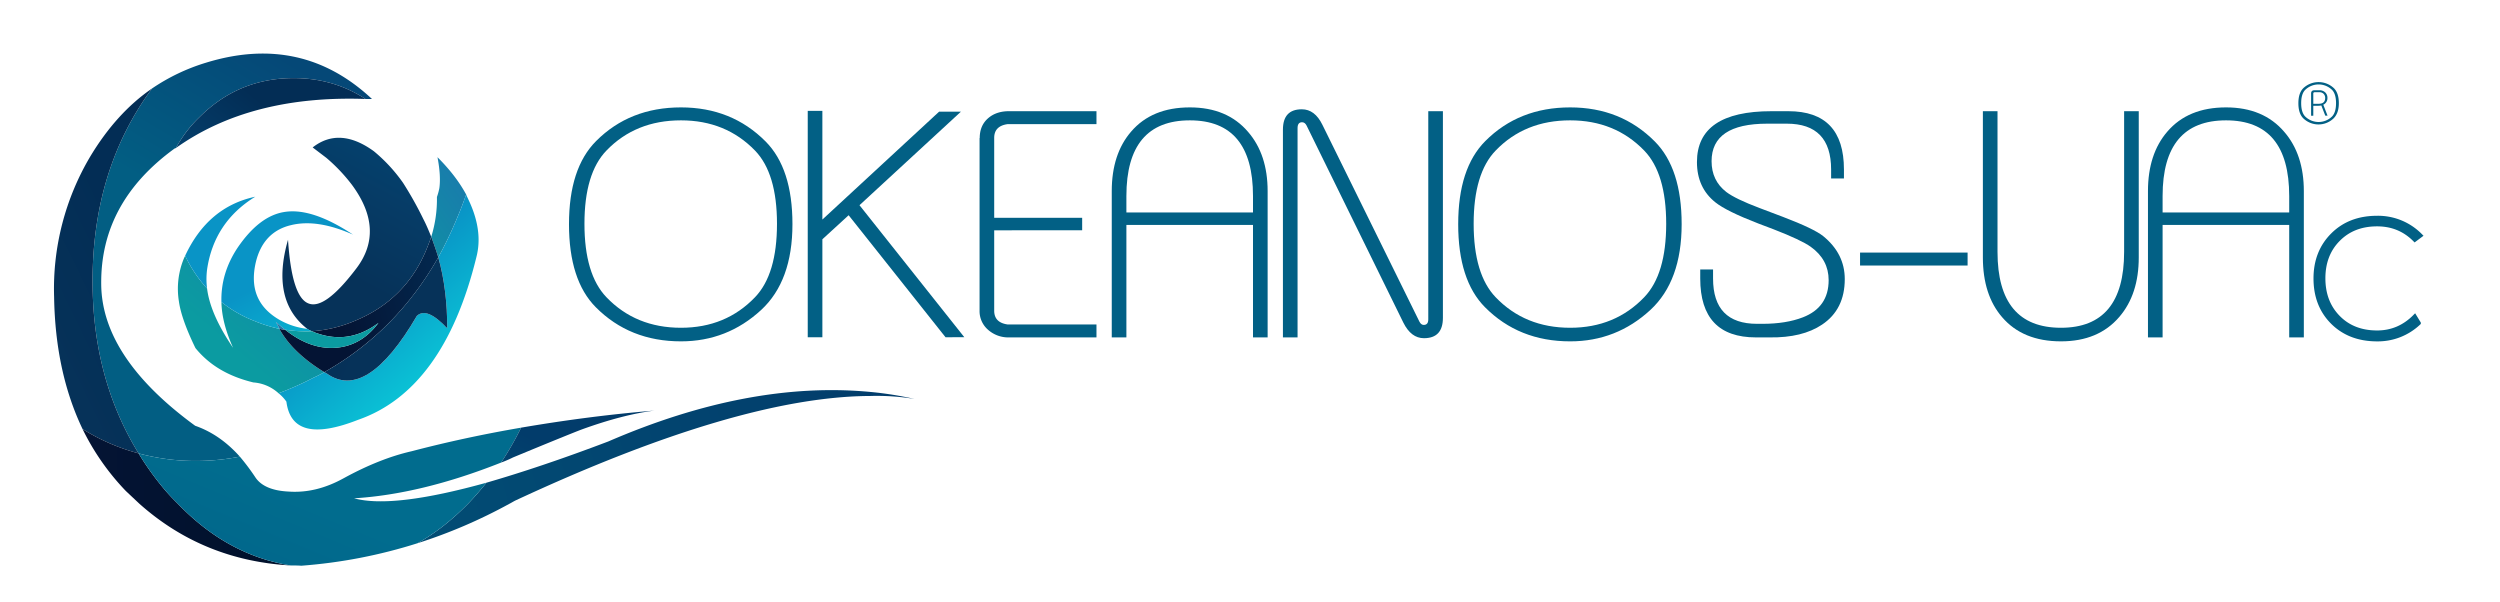 <svg id="Layer_1" data-name="Layer 1" xmlns="http://www.w3.org/2000/svg" xmlns:xlink="http://www.w3.org/1999/xlink" viewBox="0 0 1952.072 469.901"><defs><style>.cls-1{fill:url(#linear-gradient);}.cls-2{fill:url(#linear-gradient-2);}.cls-3{fill:url(#linear-gradient-3);}.cls-4{fill:url(#linear-gradient-4);}.cls-5{fill:url(#linear-gradient-5);}.cls-6{fill:url(#linear-gradient-6);}.cls-7{fill:url(#linear-gradient-7);}.cls-8{fill:url(#linear-gradient-8);}.cls-9{fill:url(#linear-gradient-9);}.cls-10{fill:#2875a5;}.cls-11{fill:url(#linear-gradient-10);}.cls-12{fill:url(#linear-gradient-11);}.cls-13{fill:url(#linear-gradient-12);}.cls-14{fill:url(#linear-gradient-13);}.cls-15{fill:url(#linear-gradient-14);}.cls-16{fill:url(#linear-gradient-15);}.cls-17{fill:url(#linear-gradient-16);}.cls-18{fill:url(#linear-gradient-17);}.cls-19,.cls-20{fill:#026085;}.cls-20{stroke:#026085;stroke-miterlimit:10;stroke-width:3px;}</style><linearGradient id="linear-gradient" x1="122750.102" y1="130227.534" x2="126861.031" y2="123460.892" gradientTransform="matrix(0.036, 0.015, -0.008, 0.019, -3234.984, -4076.203)" gradientUnits="userSpaceOnUse"><stop offset="0" stop-color="#0b9ba1"/><stop offset="1" stop-color="#1c75ae"/></linearGradient><linearGradient id="linear-gradient-2" x1="534541.986" y1="132291.679" x2="536294.28" y2="126175.175" gradientTransform="matrix(0.009, 0.004, -0.008, 0.019, -3259.35, -4162.482)" xlink:href="#linear-gradient"/><linearGradient id="linear-gradient-3" x1="160904.938" y1="41183.52" x2="159377.804" y2="39656.386" gradientTransform="matrix(0.028, 0.012, -0.024, 0.058, -3273.046, -3942.589)" gradientUnits="userSpaceOnUse"><stop offset="0" stop-color="#0ac4d6"/><stop offset="1" stop-color="#0994c6"/></linearGradient><linearGradient id="linear-gradient-4" x1="9704.696" y1="-3936.301" x2="9703.639" y2="-3937.358" gradientTransform="matrix(0.003, 0.001, -0.003, 0.008, -3263.357, -4210.841)" xlink:href="#linear-gradient-3"/><linearGradient id="linear-gradient-5" x1="150040.714" y1="57123.607" x2="149773.353" y2="60577.983" gradientTransform="matrix(0.03, 0.012, -0.017, 0.04, -3251.055, -4035.637)" gradientUnits="userSpaceOnUse"><stop offset="0" stop-color="#054877"/><stop offset="1" stop-color="#063259"/></linearGradient><linearGradient id="linear-gradient-6" x1="182922.636" y1="68423.6" x2="180465.68" y2="70862.741" gradientTransform="matrix(0.025, 0.01, -0.014, 0.035, -3256.677, -4044.891)" gradientUnits="userSpaceOnUse"><stop offset="0" stop-color="#032d55"/><stop offset="1" stop-color="#041434"/></linearGradient><linearGradient id="linear-gradient-7" x1="224358.126" y1="77126.299" x2="227822.269" y2="77126.299" gradientTransform="matrix(0.02, 0.008, -0.013, 0.032, -3254.524, -4054.658)" gradientUnits="userSpaceOnUse"><stop offset="0" stop-color="#032d55"/><stop offset="1" stop-color="#063259"/></linearGradient><linearGradient id="linear-gradient-8" x1="517068.889" y1="116095.894" x2="515024.838" y2="114051.842" gradientTransform="matrix(0.009, 0.004, -0.009, 0.021, -3345.16, -4142.46)" xlink:href="#linear-gradient-3"/><linearGradient id="linear-gradient-9" x1="209950.002" y1="97993.963" x2="207541.426" y2="95585.387" gradientTransform="matrix(0.022, 0.009, -0.01, 0.025, -3281.393, -4097.669)" xlink:href="#linear-gradient-3"/><linearGradient id="linear-gradient-10" x1="258199.307" y1="271984.78" x2="262433.002" y2="257504.751" gradientTransform="matrix(0.018, 0.007, -0.004, 0.009, -3252.18, -4143.164)" xlink:href="#linear-gradient"/><linearGradient id="linear-gradient-11" x1="336.008" y1="399.771" x2="709.789" y2="295.214" gradientUnits="userSpaceOnUse"><stop offset="0" stop-color="#024c74"/><stop offset="1" stop-color="#023c6b"/></linearGradient><linearGradient id="linear-gradient-12" x1="51443.825" y1="45672.674" x2="52758.022" y2="42468.813" gradientTransform="translate(-3114.515 -3869.458) scale(0.063 0.092)" gradientUnits="userSpaceOnUse"><stop offset="0.53" stop-color="#025e83"/><stop offset="1" stop-color="#054877"/></linearGradient><linearGradient id="linear-gradient-13" x1="77508.06" y1="275055.47" x2="80656.03" y2="273606.189" gradientTransform="translate(-3171.337 -4223.276) scale(0.043 0.016)" gradientUnits="userSpaceOnUse"><stop offset="0" stop-color="#054877"/><stop offset="1" stop-color="#032d55"/></linearGradient><linearGradient id="linear-gradient-14" x1="152713.655" y1="51284.819" x2="153798.488" y2="49318.208" gradientTransform="translate(-3305.162 -3902.139) scale(0.022 0.082)" gradientUnits="userSpaceOnUse"><stop offset="0" stop-color="#063259"/><stop offset="1" stop-color="#032d55"/></linearGradient><linearGradient id="linear-gradient-15" x1="69341.164" y1="143186.493" x2="72807.393" y2="143186.493" gradientTransform="translate(-3187.651 -4021.892) scale(0.047 0.031)" gradientUnits="userSpaceOnUse"><stop offset="0" stop-color="#041434"/><stop offset="1" stop-color="#00102a"/></linearGradient><linearGradient id="linear-gradient-16" x1="56900.813" y1="-164600.235" x2="60364.381" y2="-164600.235" gradientTransform="matrix(-0.018, 0.043, -0.029, -0.012, -3489.791, -4022.127)" gradientUnits="userSpaceOnUse"><stop offset="0" stop-color="#016c8e"/><stop offset="1" stop-color="#016087"/></linearGradient><linearGradient id="linear-gradient-17" x1="100551.088" y1="378634.988" x2="103417.421" y2="376690.653" gradientTransform="translate(-3086.156 -4118.904) scale(0.035 0.012)" xlink:href="#linear-gradient-11"/></defs><title>okeanos_logo_color_horizontal</title><path class="cls-1" d="M144.57,199.684a1.603,1.603,0,0,1-.423.846,61.731,61.731,0,0,0-4.439,34.881c1.268,9.09,5.496,21.14,12.895,36.361,10.993,13.53,26.002,22.197,45.239,26.848a32.516,32.516,0,0,1,19.66,8.456,238.721,238.721,0,0,0,27.482-12.261,76.117,76.117,0,0,0,8.245-4.228c-16.701-10.147-28.539-21.774-35.092-33.824a114.787,114.787,0,0,1-19.449-6.131,99.04,99.04,0,0,1-25.791-14.798c.211,11.204,3.382,23.043,9.09,35.727-11.627-17.123-18.603-32.556-20.294-46.296A102.179,102.179,0,0,1,144.57,199.684Z"/><path class="cls-2" d="M357.237,169.454c2.537-5.919,4.651-11.627,6.765-17.546-5.708-10.57-13.318-20.083-22.408-29.173,1.903,9.936,2.325,17.969,1.48,24.1a49.486,49.486,0,0,1-1.903,6.976,98.713,98.713,0,0,1-4.439,31.076c1.903,5.074,3.805,10.57,5.496,16.066A310.178,310.178,0,0,0,357.237,169.454Z"/><path class="cls-3" d="M364.002,151.908c-2.114,5.919-4.228,11.627-6.765,17.546a310.178,310.178,0,0,1-15.009,31.498c4.862,17.335,6.976,35.727,6.976,55.387-10.57-11.204-18.392-14.587-23.677-9.724q-39.32,67.225-70.396,45.028c-.634-.423-1.268-.634-1.903-1.057a76.117,76.117,0,0,1-8.245,4.228,238.721,238.721,0,0,1-27.482,12.261,30.426,30.426,0,0,1,6.131,6.553c2.96,23.043,21.563,27.693,56.021,14.164,44.394-15.432,75.47-57.923,92.382-127.262,3.594-13.952,1.268-28.962-6.342-44.817C365.059,154.233,364.425,153.176,364.002,151.908Z"/><path class="cls-4" d="M341.171,153.811a50.442,50.442,0,0,1-10.57,17.335c2.325,4.439,4.228,9.09,6.131,13.741A98.713,98.713,0,0,0,341.171,153.811Z"/><path class="cls-5" d="M240.756,257.396c.846.423,1.504.693,2.748,1.268a104.219,104.219,0,0,0,33.824-8.245c26.425-10.993,45.028-29.596,55.809-56.021,1.268-3.171,2.537-6.342,3.594-9.513-1.903-4.651-3.805-9.302-6.131-13.741a279.841,279.841,0,0,0-15.855-28.328A124.406,124.406,0,0,0,291.915,118.084c-17.758-12.895-33.824-13.952-47.776-2.96l10.57,8.033a133.795,133.795,0,0,1,20.083,21.14c17.335,23.465,18.603,45.239,3.594,65.111-16.489,21.774-28.962,31.076-37.629,27.482-8.667-3.382-13.952-20.083-15.855-49.679-9.09,31.499-4.017,54.752,15.009,69.55"/><path class="cls-6" d="M333.138,194.399c-10.781,26.425-29.385,45.028-55.809,56.021a104.219,104.219,0,0,1-33.824,8.245c18.392,7.822,35.727,5.708,52.004-6.553-8.456,11.416-19.026,17.758-31.287,19.237-13.741,1.691-27.905-2.96-41.646-13.952a32.07,32.07,0,0,1-4.439-.634c6.553,12.05,18.392,23.677,35.092,33.824q56.127-31.71,88.999-89.633c-1.691-5.496-3.594-10.993-5.496-16.066C335.675,188.057,334.406,191.228,333.138,194.399Z"/><path class="cls-7" d="M325.528,246.615c5.285-4.862,13.107-1.48,23.677,9.724,0-19.66-2.114-38.052-6.976-55.387q-32.978,58.029-88.999,89.633c.634.423,1.268.634,1.903,1.057Q286.207,313.84,325.528,246.615Z"/><path class="cls-8" d="M161.693,210.466c3.594-24.734,16.278-43.76,37.629-56.866-24.734,5.285-42.914,20.717-54.752,46.085A102.179,102.179,0,0,0,161.693,225.264,57.759,57.759,0,0,1,161.693,210.466Z"/><path class="cls-9" d="M222.576,165.438c-13.318,1.903-25.579,11.204-36.995,27.905q-13.318,19.977-12.684,42.491a99.04,99.04,0,0,0,25.791,14.798,114.787,114.787,0,0,0,19.449,6.131c-.846-1.903-1.691-3.594-2.748-5.496a86.033,86.033,0,0,0,7.188,6.131,99.483,99.483,0,0,0,20.929,1.268,23.306,23.306,0,0,1-2.646-1.363c-.381-.205-.766-.419-.948-.54a56.134,56.134,0,0,1-21.986-7.188c-16.912-9.936-22.831-24.734-18.18-44.817,3.805-15.855,13.107-25.579,27.482-28.962,13.741-3.382,29.807-.846,48.41,7.399C254.497,169.243,236.951,163.324,222.576,165.438Z"/><path class="cls-10" d="M215.388,251.266c1.057,1.903,1.903,3.594,2.748,5.496a32.07,32.07,0,0,0,4.439.634A86.033,86.033,0,0,1,215.388,251.266Z"/><path class="cls-11" d="M243.505,258.665a99.483,99.483,0,0,1-20.929-1.268c13.741,10.993,27.905,15.644,41.646,13.952,12.261-1.48,22.831-7.822,31.287-19.237C279.231,264.372,261.896,266.486,243.505,258.665Z"/><path class="cls-12" d="M679.41,309.189a181.306,181.306,0,0,1,34.669,2.325,269.128,269.128,0,0,0-34.669-5.496q-94.496-8.879-204.423,38.686c-36.149,13.741-67.859,24.311-94.918,32.133a2.547,2.547,0,0,0-1.057,1.057c-4.439,5.496-8.879,10.57-13.53,15.432-12.473,12.684-25.579,23.043-39.532,30.864a404.685,404.685,0,0,0,71.876-30.864c1.691-.846,2.96-1.691,4.651-2.537Q576.881,309.612,679.41,309.189Z"/><path class="cls-13" d="M229.341,61.006c20.929,0,39.532,5.496,56.021,16.278h5.074C254.075,43.249,210.949,33.524,160.847,48.956A154.416,154.416,0,0,0,118.779,69.039C87.703,111.108,72.271,161.421,72.271,219.556c0,50.947,12.05,95.553,35.938,134.45A168.51,168.51,0,0,0,153.66,359.925a177.689,177.689,0,0,0,33.613-3.382c-10.57-11.838-22.197-19.66-34.881-24.1Q79.459,279.17,79.036,221.881c-.423-42.703,18.603-77.795,57.289-105.911.423-.211.846-.211,1.057-.423A97.996,97.996,0,0,1,155.562,91.659C176.068,71.153,200.59,61.006,229.341,61.006Z"/><path class="cls-14" d="M285.362,77.284c-16.489-10.781-35.092-16.278-56.021-16.278-28.75,0-53.273,10.147-73.778,30.653a97.996,97.996,0,0,0-18.18,23.888C176.28,87.854,225.747,75.17,285.362,77.284Z"/><path class="cls-15" d="M72.271,219.556c0-58.135,15.432-108.448,46.508-150.516-18.815,12.895-34.669,30.653-47.988,52.638A202.287,202.287,0,0,0,42.252,232.028c.634,39.532,8.245,73.778,22.197,102.951a159.96,159.96,0,0,0,43.76,19.026C84.321,315.108,72.271,270.503,72.271,219.556Z"/><path class="cls-16" d="M98.273,383.39c3.594,3.382,7.188,6.765,10.57,9.936,33.19,29.596,72.721,45.662,118.172,48.199q-49.467-7.927-88.154-48.199a161.23,161.23,0,0,1-13.952-15.432,221.146,221.146,0,0,1-16.701-23.888,159.96,159.96,0,0,1-43.76-19.026A189.721,189.721,0,0,0,98.273,383.39Z"/><path class="cls-17" d="M108.209,354.006a221.146,221.146,0,0,0,16.701,23.888,161.23,161.23,0,0,0,13.952,15.432q38.686,40.272,88.154,48.199c2.537,0,5.496,0,8.245.211a397.999,397.999,0,0,0,90.69-17.546c13.952-7.822,27.059-18.18,39.532-30.864,4.651-4.862,9.09-9.936,13.53-15.432a2.547,2.547,0,0,1,1.057-1.057c-48.622,13.53-83.291,17.758-103.586,12.261,34.458-2.114,72.721-11.204,114.79-27.905a246.555,246.555,0,0,0,15.644-27.271c-29.596,5.074-57.923,11.204-85.405,18.392-16.701,3.805-34.247,10.781-52.85,20.929-14.798,8.245-29.173,11.627-43.548,10.57-12.684-.634-21.351-4.439-25.791-11.204a176.546,176.546,0,0,0-12.05-16.066A177.689,177.689,0,0,1,153.66,359.925,168.51,168.51,0,0,1,108.209,354.006Z"/><path class="cls-18" d="M454.058,335.403c21.563-7.822,40.377-12.684,56.866-14.798-35.938,2.96-70.607,7.61-104.008,13.318a246.555,246.555,0,0,1-15.644,27.271,88.212,88.212,0,0,0,9.302-4.017C431.227,344.493,448.985,337.305,454.058,335.403Z"/><path class="cls-19" d="M618.766,175.013q0,44.406-24.393,66.979Q567.796,266.539,531.718,266.538q-40.057,0-66.505-26.644-20.929-21.093-20.928-64.882,0-43.665,21.184-64.881Q491.661,83.858,531.718,83.858q39.673,0,66.121,26.644Q618.763,131.594,618.766,175.013Zm-12.069-.246q0-39.346-17.076-57.111Q566.768,93.972,531.718,93.972q-35.435,0-58.16,23.56-17.206,17.761-17.204,57.234,0,39.474,17.204,57.357,22.851,23.808,58.16,23.806,35.051,0,57.903-23.929Q606.696,214.117,606.697,174.766Z"/><path class="cls-19" d="M752.969,263.304l-14.673.027L662.641,168.057,642.133,186.839v76.492H630.706V86.571h11.427v84.864L733.289,87.188H750.324l-79.21,73.037Z"/><path class="cls-19" d="M856.156,263.455h-68.303a23.702,23.702,0,0,1-16.306-5.92,19.227,19.227,0,0,1-6.676-15.049v-134.697h.128q0-9.621,6.355-15.296,6.356-5.672,16.499-5.674h68.303V96.933h-69.443q-10.417,1.48-10.415,10.731v62.415h68.687v9.745H776.298v62.768q0,9.268,10.415,10.748h69.443Z"/><path class="cls-19" d="M989.806,263.455h-11.426V175.63H879.52v87.825H868.093V149.233q0-28.985,15.15-46.502,16.178-18.873,45.835-18.873,29.144,0,45.45,19.119,15.277,17.64,15.278,46.256Zm-11.426-97.569V153.057q0-59.084-49.302-59.084-49.56,0-49.558,59.084V165.885Z"/><path class="cls-19" d="M1126.667,248.16q0,15.912-14.805,15.912-10.045,0-16.093-12.172L1020.223,98.048q-1.307-2.596-3.525-2.596-3.528,0-3.527,4.564v163.438h-11.427V101.25q0-15.912,14.764-15.912,10.142,0,16.049,12.088l75.751,153.694q1.307,2.591,3.4,2.59,3.53,0,3.531-4.317V86.818H1126.667Z"/><path class="cls-19" d="M1313.083,175.013q0,44.406-24.393,66.979-26.576,24.548-62.654,24.547-40.057,0-66.505-26.644-20.929-21.093-20.928-64.882,0-43.665,21.184-64.881,26.192-26.274,66.249-26.274,39.673,0,66.121,26.644Q1313.081,131.594,1313.083,175.013Zm-12.069-.246q0-39.346-17.076-57.111-22.854-23.683-57.903-23.683-35.435,0-58.16,23.56-17.206,17.761-17.204,57.234,0,39.474,17.204,57.357,22.851,23.808,58.16,23.806,35.051,0,57.903-23.929Q1301.013,214.117,1301.015,174.766Z"/><path class="cls-19" d="M1440.446,217.939q0,23.683-17.718,35.525-15.406,10.361-40.956,9.991h-10.656q-43.524,0-43.524-46.009v-7.031h10.014v7.031q0,35.403,34.409,35.402h4.108q18.487,0,31.584-5.064,20.154-7.78,20.157-29.023,0-16.054-13.983-26.058-7.441-5.311-29.12-13.71l-11.842-4.487q-24.912-9.619-33.513-16.527-14.384-11.469-14.382-31.448,0-39.71,58.16-39.713h13.224q43.395,0,43.395,45.516v7.032h-10.014V132.353q0-35.79-34.585-35.791h-15.299q-43.457,0-43.455,29.307,0,15.148,11.466,24.013,7.083,5.418,26.023,12.561l18.232,6.896q24.265,9.252,31.455,15.048Q1440.445,198.079,1440.446,217.939Z"/><path class="cls-19" d="M1536.35,207.33h-83.966V197.216h83.966Z"/><path class="cls-19" d="M1670.002,201.04q0,28.742-15.15,46.38-16.307,19.12-45.578,19.119-29.786,0-45.963-18.873-15.022-17.392-15.022-46.626V86.818h11.427V196.723q0,59.207,49.558,59.207,49.302,0,49.302-59.207V86.818h11.426Z"/><path class="cls-19" d="M1798.906,263.455h-11.426V175.63h-98.86v87.825H1677.194V149.233q0-28.985,15.15-46.502,16.178-18.873,45.835-18.873,29.144,0,45.45,19.119,15.277,17.64,15.278,46.256Zm-11.426-97.569V153.057q0-59.084-49.302-59.084-49.56,0-49.558,59.084V165.885Z"/><path class="cls-20" d="M1890.072,183.916l-4.544,3.402q-11.962-12.068-29.401-12.069-18.842,0-30.536,12.069-11.36,11.685-11.36,29.98,0,18.361,11.292,30.109,11.627,12.133,30.603,12.133,17.039,0,29.401-12.518l3.208,5.264a46.476,46.476,0,0,1-32.608,12.776q-21.583,0-35.013-13.482-13.165-13.287-13.164-34.152,0-20.669,13.364-34.056,13.364-13.386,34.813-13.385A46.556,46.556,0,0,1,1890.072,183.916Z"/><path class="cls-19" d="M1826.229,80.605q0,8.039-4.416,12.125a17.071,17.071,0,0,1-23.381-.38q-3.788-3.818-3.788-11.745,0-7.905,3.835-11.745a17.378,17.378,0,0,1,23.961.067Q1826.229,72.745,1826.229,80.605Zm-2.184-.045q0-7.122-3.091-10.338a15.042,15.042,0,0,0-21.011-.022q-3.113,3.216-3.114,10.36,0,7.146,3.114,10.384a14.933,14.933,0,0,0,21.011-.022Q1824.045,87.685,1824.045,80.56Zm-8.386,9.779-3.13-8.01a10.383,10.383,0,0,1-2.436.264h-3.805v7.77h-1.72V72.966q0-2.521,2.742-2.498h3.718a6.431,6.431,0,0,1,4.556,1.674,5.723,5.723,0,0,1,1.743,4.355,5.611,5.611,0,0,1-3.231,5.27l3.324,8.574ZM1811.042,72.009h-3.821q-.932.134-.932.937v8.084h4.241q5.032,0,5.032-4.511a4.465,4.465,0,0,0-1.223-3.26A4.401,4.401,0,0,0,1811.042,72.009Z"/></svg>